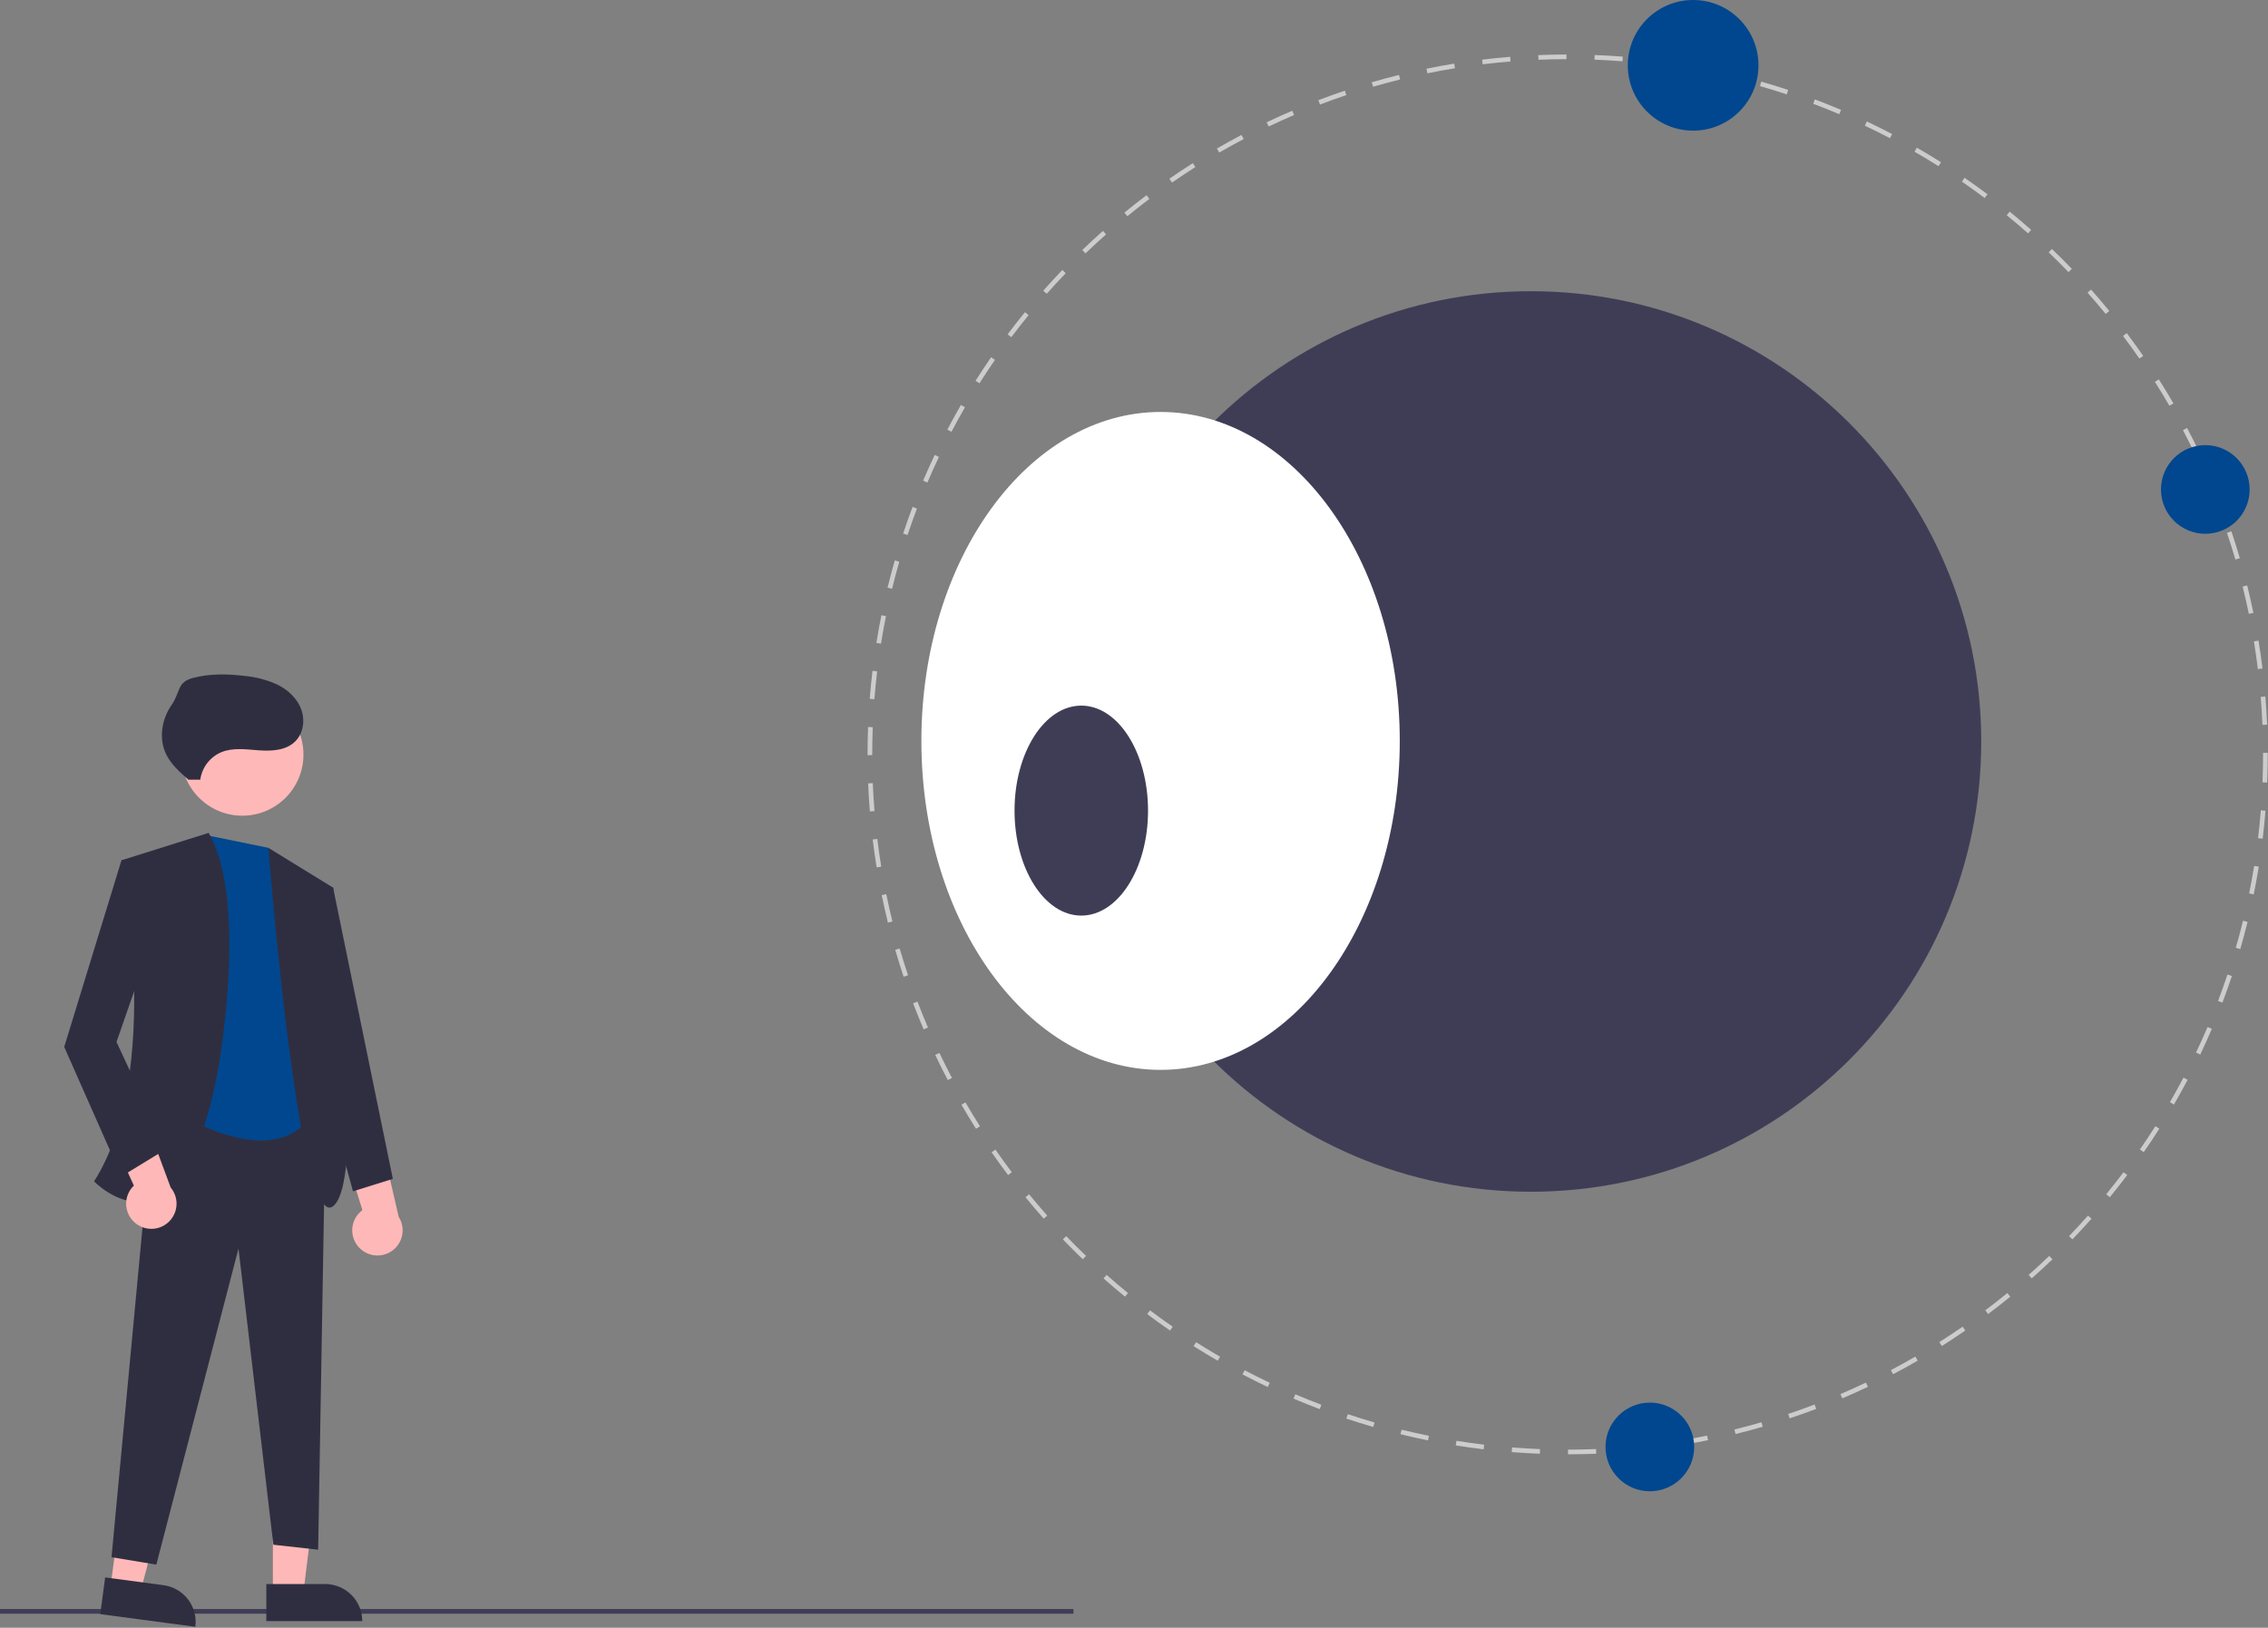 <svg width="911" height="654" viewBox="0 0 911 654" fill="none" xmlns="http://www.w3.org/2000/svg">
<rect x="0" y="0" width="911" height="654" fill="#808080" stroke="none"/>
<g clip-path="url(#clip0)">
<path d="M431.182 646.476H0V648.351H431.182V646.476Z" fill="#3F3D56"/>
<path d="M109.607 639.942H121.866L127.699 592.654H109.605L109.607 639.942Z" fill="#FFB8B8"/>
<path d="M145.511 651.325L106.98 651.326L106.979 636.439L130.623 636.438C134.571 636.438 138.358 638.006 141.15 640.798C143.942 643.59 145.511 647.376 145.511 651.325L145.511 651.325Z" fill="#2F2E41"/>
<path d="M44.379 637.585L56.532 639.205L68.564 593.103L50.629 590.712L44.379 637.585Z" fill="#FFB8B8"/>
<path d="M78.463 653.614L40.271 648.522L42.238 633.766L65.674 636.891C69.588 637.412 73.134 639.467 75.533 642.604C77.931 645.74 78.985 649.701 78.463 653.614Z" fill="#2F2E41"/>
<path d="M61.796 444.64L130.796 447.64L127.796 622.64L109.796 620.64L95.796 501.64L62.796 628.64L44.796 625.64L61.796 444.64Z" fill="#2F2E41"/>
<path d="M107.796 340.64L83.796 335.737L68.796 445.64C68.796 445.64 112.796 474.64 126.796 444.64L107.796 340.64Z" fill="#00478F"/>
<path d="M97.328 327.732C110.892 327.732 121.889 316.736 121.889 303.171C121.889 289.606 110.892 278.61 97.328 278.61C83.763 278.61 72.767 289.606 72.767 303.171C72.767 316.736 83.763 327.732 97.328 327.732Z" fill="#FFB8B8"/>
<path d="M83.796 334.64L48.796 345.64C48.796 345.64 65.796 430.639 37.796 474.639C37.796 474.639 72.796 511.639 87.796 428.639C87.796 428.639 99.796 361.64 83.796 334.64Z" fill="#2F2E41"/>
<path d="M107.796 340.64L133.796 356.64C133.796 356.64 147.796 473.639 133.796 484.639C119.796 495.639 107.796 340.64 107.796 340.64Z" fill="#2F2E41"/>
<path d="M144.606 501.607C143.54 500.594 142.71 499.36 142.173 497.991C141.635 496.623 141.405 495.153 141.497 493.686C141.59 492.219 142.002 490.79 142.707 489.5C143.411 488.209 144.39 487.089 145.574 486.218L135.003 452.082L152.836 457.262L160.14 488.884C161.472 490.97 161.992 493.472 161.602 495.916C161.212 498.36 159.939 500.577 158.024 502.145C156.109 503.713 153.686 504.525 151.213 504.425C148.74 504.326 146.389 503.323 144.606 501.607Z" fill="#FFB8B8"/>
<path d="M54.782 491.734C53.596 490.866 52.614 489.749 51.906 488.46C51.198 487.172 50.782 485.744 50.685 484.277C50.589 482.81 50.816 481.34 51.349 479.97C51.882 478.6 52.71 477.364 53.772 476.348L38.919 443.846L57.268 446.701L68.56 477.127C70.148 479.026 70.984 481.441 70.91 483.915C70.836 486.389 69.857 488.75 68.159 490.55C66.461 492.351 64.161 493.466 61.696 493.684C59.23 493.902 56.77 493.209 54.782 491.734H54.782Z" fill="#FFB8B8"/>
<path d="M57.796 346.64L48.796 345.64L25.796 420.64L48.796 472.64L66.796 461.64L46.796 418.64L62.796 372.64L57.796 346.64Z" fill="#2F2E41"/>
<path d="M128.796 355.64L133.796 356.64L157.796 473.64L141.796 478.64L122.796 409.64L128.796 355.64Z" fill="#2F2E41"/>
<path d="M80.45 313.256C80.781 310.843 81.734 308.557 83.214 306.622C84.694 304.687 86.652 303.17 88.894 302.22C93.622 300.281 98.955 301.1 104.051 301.471C109.148 301.841 114.821 301.519 118.499 297.972C121.859 294.732 122.614 289.354 120.992 284.977C119.369 280.6 115.696 277.202 111.522 275.111C107.27 273.16 102.713 271.956 98.052 271.551C91.241 270.728 84.247 270.623 77.608 272.355C70.97 274.087 72.682 277.799 68.792 283.45C64.901 289.101 63.736 296.8 66.702 302.986C68.686 307.125 72.243 310.259 75.706 313.272" fill="#2F2E41"/>
<path d="M629.838 584.306L629.837 582.431C633.565 582.43 637.348 582.353 641.085 582.204L641.16 584.077C637.399 584.228 633.59 584.305 629.838 584.306ZM618.519 584.089C614.771 583.942 610.969 583.718 607.218 583.422L607.365 581.553C611.092 581.848 614.869 582.07 618.592 582.216L618.519 584.089ZM652.461 583.397L652.312 581.528C656.032 581.231 659.797 580.853 663.501 580.405L663.727 582.267C659.997 582.717 656.207 583.097 652.461 583.397ZM595.951 582.305C592.213 581.857 588.441 581.329 584.738 580.735L585.035 578.884C588.713 579.474 592.46 579.999 596.173 580.443L595.951 582.305ZM674.937 580.684L674.638 578.833C678.314 578.239 682.037 577.559 685.701 576.814L686.075 578.65C682.386 579.402 678.638 580.086 674.937 580.684H674.937ZM573.598 578.713C569.908 577.966 566.191 577.134 562.548 576.243L562.993 574.421C566.612 575.308 570.305 576.134 573.969 576.875L573.598 578.713ZM697.123 576.167L696.674 574.347C700.304 573.454 703.959 572.475 707.538 571.438L708.06 573.24C704.456 574.283 700.776 575.268 697.123 576.167ZM551.606 573.326C547.992 572.283 544.353 571.153 540.793 569.969L541.385 568.189C544.922 569.367 548.536 570.489 552.126 571.525L551.606 573.326ZM718.869 569.868L718.275 568.09C721.814 566.908 725.377 565.636 728.868 564.31L729.534 566.062C726.02 567.397 722.432 568.678 718.869 569.868ZM530.095 566.164C526.579 564.831 523.036 563.406 519.566 561.928L520.3 560.203C523.747 561.672 527.266 563.087 530.76 564.41L530.095 566.164ZM740.006 561.84L739.27 560.116C742.697 558.652 746.138 557.1 749.497 555.503L750.302 557.196C746.921 558.804 743.456 560.366 740.006 561.84ZM509.219 557.271C505.814 555.654 502.4 553.948 499.072 552.198L499.945 550.54C503.25 552.276 506.64 553.972 510.022 555.577L509.219 557.271ZM760.407 552.139L759.534 550.48C762.836 548.743 766.143 546.917 769.363 545.054L770.302 546.676C767.06 548.552 763.731 550.39 760.407 552.139H760.407ZM489.142 546.722C485.875 544.833 482.612 542.858 479.444 540.85L480.447 539.267C483.594 541.261 486.835 543.223 490.08 545.1L489.142 546.722ZM779.973 540.818L778.97 539.234C782.113 537.243 785.264 535.157 788.337 533.032L789.403 534.574C786.31 536.713 783.137 538.814 779.973 540.818H779.973ZM469.992 534.596C466.892 532.454 463.8 530.224 460.801 527.967L461.928 526.47C464.907 528.711 467.978 530.926 471.057 533.054L469.992 534.596ZM798.578 527.955L797.45 526.458C800.422 524.223 803.398 521.889 806.295 519.522L807.482 520.974C804.565 523.357 801.569 525.705 798.578 527.955ZM451.885 520.976C448.975 518.597 446.072 516.128 443.259 513.634L444.502 512.232C447.297 514.708 450.18 517.162 453.071 519.524L451.885 520.976ZM816.101 513.639L814.858 512.236C817.651 509.761 820.431 507.195 823.123 504.611L824.421 505.964C821.712 508.565 818.913 511.147 816.101 513.639H816.101ZM434.935 505.956C432.231 503.358 429.536 500.665 426.927 497.952L428.278 496.652C430.871 499.348 433.547 502.024 436.234 504.603L434.935 505.956ZM832.429 497.959L831.078 496.659C833.662 493.972 836.23 491.192 838.711 488.395L840.113 489.64C837.616 492.454 835.031 495.253 832.429 497.959V497.959ZM419.247 489.637C416.748 486.819 414.278 483.92 411.907 481.02L413.359 479.834C415.714 482.715 418.167 485.594 420.649 488.392L419.247 489.637ZM847.459 481.018L846.007 479.832C848.376 476.936 850.714 473.957 852.957 470.979L854.454 472.107C852.197 475.105 849.843 478.103 847.459 481.018V481.018ZM404.92 472.121C402.661 469.121 400.432 466.036 398.297 462.951L399.838 461.883C401.96 464.949 404.173 468.014 406.418 470.993L404.92 472.121ZM861.088 462.919L859.547 461.854C861.676 458.775 863.768 455.616 865.765 452.468L867.349 453.471C865.338 456.641 863.232 459.82 861.088 462.919V462.919ZM392.048 453.524C390.039 450.357 388.067 447.104 386.184 443.857L387.807 442.917C389.676 446.143 391.636 449.374 393.631 452.52L392.048 453.524ZM873.226 443.776L871.604 442.837C873.481 439.594 875.312 436.275 877.049 432.975L878.708 433.849C876.96 437.171 875.116 440.511 873.226 443.776H873.226ZM380.717 433.962C378.97 430.646 377.267 427.247 375.654 423.86L377.346 423.054C378.949 426.418 380.641 429.794 382.376 433.089L380.717 433.962ZM883.785 423.705L882.092 422.9C883.696 419.524 885.255 416.067 886.723 412.626L888.448 413.361C886.97 416.826 885.401 420.306 883.785 423.705ZM371.004 413.567C369.528 410.115 368.105 406.592 366.776 403.097L368.527 402.431C369.848 405.901 371.261 409.401 372.728 412.83L371.004 413.567ZM892.69 402.833L890.937 402.168C892.266 398.661 893.54 395.087 894.722 391.545L896.5 392.138C895.311 395.705 894.028 399.302 892.69 402.833ZM362.964 392.435C361.77 388.871 360.634 385.234 359.588 381.627L361.388 381.105C362.428 384.688 363.556 388.3 364.742 391.84L362.964 392.435ZM899.865 381.325L898.063 380.805C899.098 377.228 900.074 373.572 900.967 369.939L902.787 370.386C901.889 374.044 900.906 377.725 899.865 381.325V381.325ZM356.653 370.691C355.752 367.04 354.915 363.325 354.163 359.646L356.001 359.271C356.747 362.925 357.578 366.617 358.473 370.242L356.653 370.691ZM905.264 359.339L903.426 358.966C904.167 355.314 904.844 351.591 905.439 347.901L907.29 348.2C906.692 351.915 906.01 355.662 905.264 359.339V359.339ZM352.123 348.508C351.522 344.807 350.988 341.036 350.535 337.299L352.396 337.073C352.846 340.786 353.377 344.532 353.974 348.208L352.123 348.508ZM908.867 336.986L907.005 336.762C907.451 333.051 907.827 329.286 908.121 325.572L909.991 325.72C909.693 329.46 909.315 333.25 908.867 336.986V336.986ZM349.398 326.035C349.096 322.29 348.865 318.488 348.713 314.733L350.586 314.657C350.737 318.387 350.966 322.164 351.267 325.884L349.398 326.035ZM910.664 314.42L908.792 314.346C908.938 310.61 909.013 306.827 909.013 303.101L909.012 302.48H910.887L910.888 303.097C910.888 306.851 910.813 310.659 910.664 314.42H910.664ZM350.351 303.412H348.476L348.477 303.097C348.477 299.44 348.548 295.736 348.688 292.093L350.561 292.166C350.422 295.785 350.351 299.464 350.351 303.101L350.351 303.412ZM908.765 291.237C908.61 287.515 908.378 283.738 908.072 280.011L909.941 279.858C910.248 283.61 910.482 287.412 910.638 291.16L908.765 291.237ZM351.218 280.938L349.349 280.792C349.643 277.038 350.018 273.247 350.461 269.524L352.323 269.746C351.882 273.444 351.511 277.21 351.218 280.938ZM906.932 268.823C906.479 265.125 905.945 261.38 905.341 257.69L907.191 257.387C907.798 261.102 908.337 264.873 908.792 268.595L906.932 268.823ZM353.875 258.607L352.024 258.311C352.618 254.599 353.296 250.85 354.04 247.169L355.877 247.54C355.139 251.196 354.465 254.92 353.875 258.607ZM903.301 246.629C902.549 242.966 901.713 239.276 900.817 235.66L902.636 235.209C903.539 238.849 904.38 242.564 905.137 246.252L903.301 246.629ZM358.324 236.563L356.503 236.118C357.395 232.469 358.374 228.788 359.414 225.175L361.216 225.693C360.182 229.282 359.21 232.939 358.324 236.563H358.324ZM897.89 224.801C896.847 221.221 895.715 217.61 894.525 214.07L896.303 213.473C897.5 217.037 898.64 220.672 899.69 224.277L897.89 224.801ZM364.545 214.951L362.766 214.359C363.952 210.79 365.23 207.19 366.564 203.66L368.318 204.323C366.992 207.83 365.723 211.405 364.545 214.951ZM890.726 203.483C889.395 199.996 887.978 196.499 886.515 193.088L888.238 192.35C889.71 195.783 891.138 199.304 892.479 202.814L890.726 203.483ZM372.519 193.861L370.794 193.127C372.267 189.663 373.832 186.181 375.446 182.778L377.14 183.581C375.537 186.962 373.982 190.42 372.519 193.861ZM881.885 182.868C880.28 179.508 878.585 176.134 876.846 172.84L878.503 171.964C880.255 175.28 881.962 178.677 883.577 182.061L881.885 182.868ZM382.172 173.5L380.512 172.629C382.259 169.298 384.1 165.956 385.983 162.695L387.606 163.633C385.736 166.872 383.908 170.192 382.172 173.5L382.172 173.5ZM871.403 163.019C869.528 159.792 867.565 156.564 865.568 153.422L867.15 152.416C869.161 155.579 871.136 158.829 873.024 162.077L871.403 163.019ZM393.433 153.996L391.849 152.994C393.86 149.814 395.963 146.633 398.099 143.538L399.641 144.603C397.52 147.677 395.431 150.837 393.433 153.996V153.996ZM859.35 144.065C857.223 141.001 855.006 137.938 852.761 134.963L854.257 133.833C856.518 136.828 858.749 139.911 860.89 142.997L859.35 144.065ZM406.221 135.47L404.723 134.344C406.982 131.337 409.332 128.336 411.708 125.424L413.161 126.61C410.8 129.502 408.466 132.483 406.221 135.47L406.221 135.47ZM845.81 126.129C843.446 123.245 840.989 120.368 838.51 117.58L839.911 116.334C842.407 119.141 844.879 122.037 847.26 124.941L845.81 126.129ZM420.449 118.036L419.045 116.794C421.534 113.982 424.116 111.18 426.719 108.466L428.072 109.764C425.486 112.46 422.921 115.243 420.449 118.036V118.036ZM830.872 109.326C828.278 106.635 825.599 103.963 822.908 101.384L824.205 100.03C826.913 102.626 829.611 105.316 832.222 108.025L830.872 109.326ZM436.019 101.804L434.719 100.453C437.424 97.85 440.221 95.265 443.031 92.769L444.276 94.17C441.484 96.65 438.706 99.219 436.019 101.804L436.019 101.804ZM814.632 93.765C811.831 91.288 808.944 88.838 806.055 86.482L807.239 85.029C810.148 87.401 813.054 89.867 815.873 92.361L814.632 93.765ZM452.83 86.875L451.642 85.425C454.551 83.042 457.544 80.69 460.538 78.433L461.667 79.93C458.692 82.172 455.719 84.509 452.83 86.875L452.83 86.875ZM797.189 79.547C794.199 77.303 791.124 75.091 788.053 72.973L789.116 71.429C792.208 73.562 795.303 75.788 798.315 78.048L797.189 79.547ZM470.774 73.344L469.706 71.803C472.796 69.662 475.967 67.558 479.129 65.549L480.134 67.132C476.993 69.127 473.843 71.216 470.774 73.344V73.344ZM778.656 66.769C775.495 64.772 772.252 62.814 769.015 60.948L769.953 59.324C773.21 61.202 776.475 63.174 779.658 65.184L778.656 66.769ZM489.734 61.303L488.793 59.681C492.035 57.802 495.362 55.96 498.682 54.208L499.557 55.866C496.259 57.606 492.954 59.436 489.734 61.303V61.303ZM759.147 55.519C755.836 53.784 752.443 52.093 749.063 50.492L749.865 48.798C753.268 50.409 756.684 52.112 760.016 53.858L759.147 55.519ZM509.588 50.832L508.781 49.139C512.162 47.528 515.624 45.962 519.073 44.484L519.811 46.207C516.385 47.675 512.946 49.23 509.588 50.832V50.832ZM738.78 45.877C735.335 44.414 731.814 43.003 728.316 41.682L728.978 39.928C732.5 41.258 736.045 42.679 739.513 44.152L738.78 45.877ZM530.208 42.001L529.541 40.249C533.048 38.912 536.635 37.627 540.2 36.432L540.796 38.209C537.255 39.397 533.693 40.673 530.208 42.001V42.001ZM717.685 37.914C714.143 36.74 710.528 35.621 706.941 34.591L707.459 32.79C711.07 33.827 714.708 34.952 718.275 36.135L717.685 37.914ZM551.53 34.849L551.007 33.049C554.612 32 558.291 31.011 561.941 30.108L562.392 31.927C558.766 32.824 555.111 33.807 551.53 34.849V34.849ZM696.07 31.707C692.45 30.824 688.756 30.002 685.091 29.265L685.461 27.427C689.151 28.169 692.87 28.997 696.514 29.885L696.07 31.707ZM573.361 29.45L572.985 27.614C576.66 26.861 580.407 26.173 584.121 25.567L584.423 27.417C580.733 28.019 577.012 28.703 573.361 29.45ZM674.023 27.269C670.337 26.682 666.589 26.161 662.883 25.722L663.104 23.86C666.834 24.302 670.607 24.826 674.318 25.419L674.023 27.269ZM595.557 25.833L595.33 23.972C599.059 23.518 602.849 23.133 606.593 22.829L606.745 24.697C603.025 25 599.261 25.381 595.557 25.833H595.557ZM651.691 24.624C647.974 24.334 644.196 24.116 640.463 23.974L640.534 22.1C644.293 22.243 648.095 22.463 651.836 22.755L651.691 24.624ZM617.972 24.01L617.895 22.137C621.644 21.983 625.452 21.901 629.215 21.895L629.218 23.77C625.48 23.776 621.696 23.857 617.972 24.01H617.972Z" fill="#CCCCCC"/>
<path d="M614.909 478.818C714.822 478.818 795.818 397.822 795.818 297.909C795.818 197.996 714.822 117 614.909 117C514.996 117 434 197.996 434 297.909C434 397.822 514.996 478.818 614.909 478.818Z" fill="#3F3D56"/>
<path d="M466.175 429.852C519.238 429.852 562.253 370.679 562.253 297.685C562.253 224.692 519.238 165.519 466.175 165.519C413.112 165.519 370.096 224.692 370.096 297.685C370.096 370.679 413.112 429.852 466.175 429.852Z" fill="white"/>
<path d="M434.326 367.866C449.135 367.866 461.14 348.981 461.14 325.685C461.14 302.39 449.135 283.505 434.326 283.505C419.517 283.505 407.512 302.39 407.512 325.685C407.512 348.981 419.517 367.866 434.326 367.866Z" fill="#3F3D56"/>
<path d="M885.817 214.464C895.653 214.464 903.627 206.491 903.627 196.655C903.627 186.819 895.653 178.845 885.817 178.845C875.981 178.845 868.007 186.819 868.007 196.655C868.007 206.491 875.981 214.464 885.817 214.464Z" fill="#00478F"/>
<path d="M680.092 52.492C694.587 52.492 706.338 40.741 706.338 26.246C706.338 11.751 694.587 0 680.092 0C665.597 0 653.846 11.751 653.846 26.246C653.846 40.741 665.597 52.492 680.092 52.492Z" fill="#00478F"/>
<path d="M662.704 599.161C672.54 599.161 680.514 591.187 680.514 581.351C680.514 571.515 672.54 563.541 662.704 563.541C652.868 563.541 644.895 571.515 644.895 581.351C644.895 591.187 652.868 599.161 662.704 599.161Z" fill="#00478F"/>
</g>
<defs>
<clipPath id="clip0">
<rect width="910.888" height="653.614" fill="white"/>
</clipPath>
</defs>
</svg>

